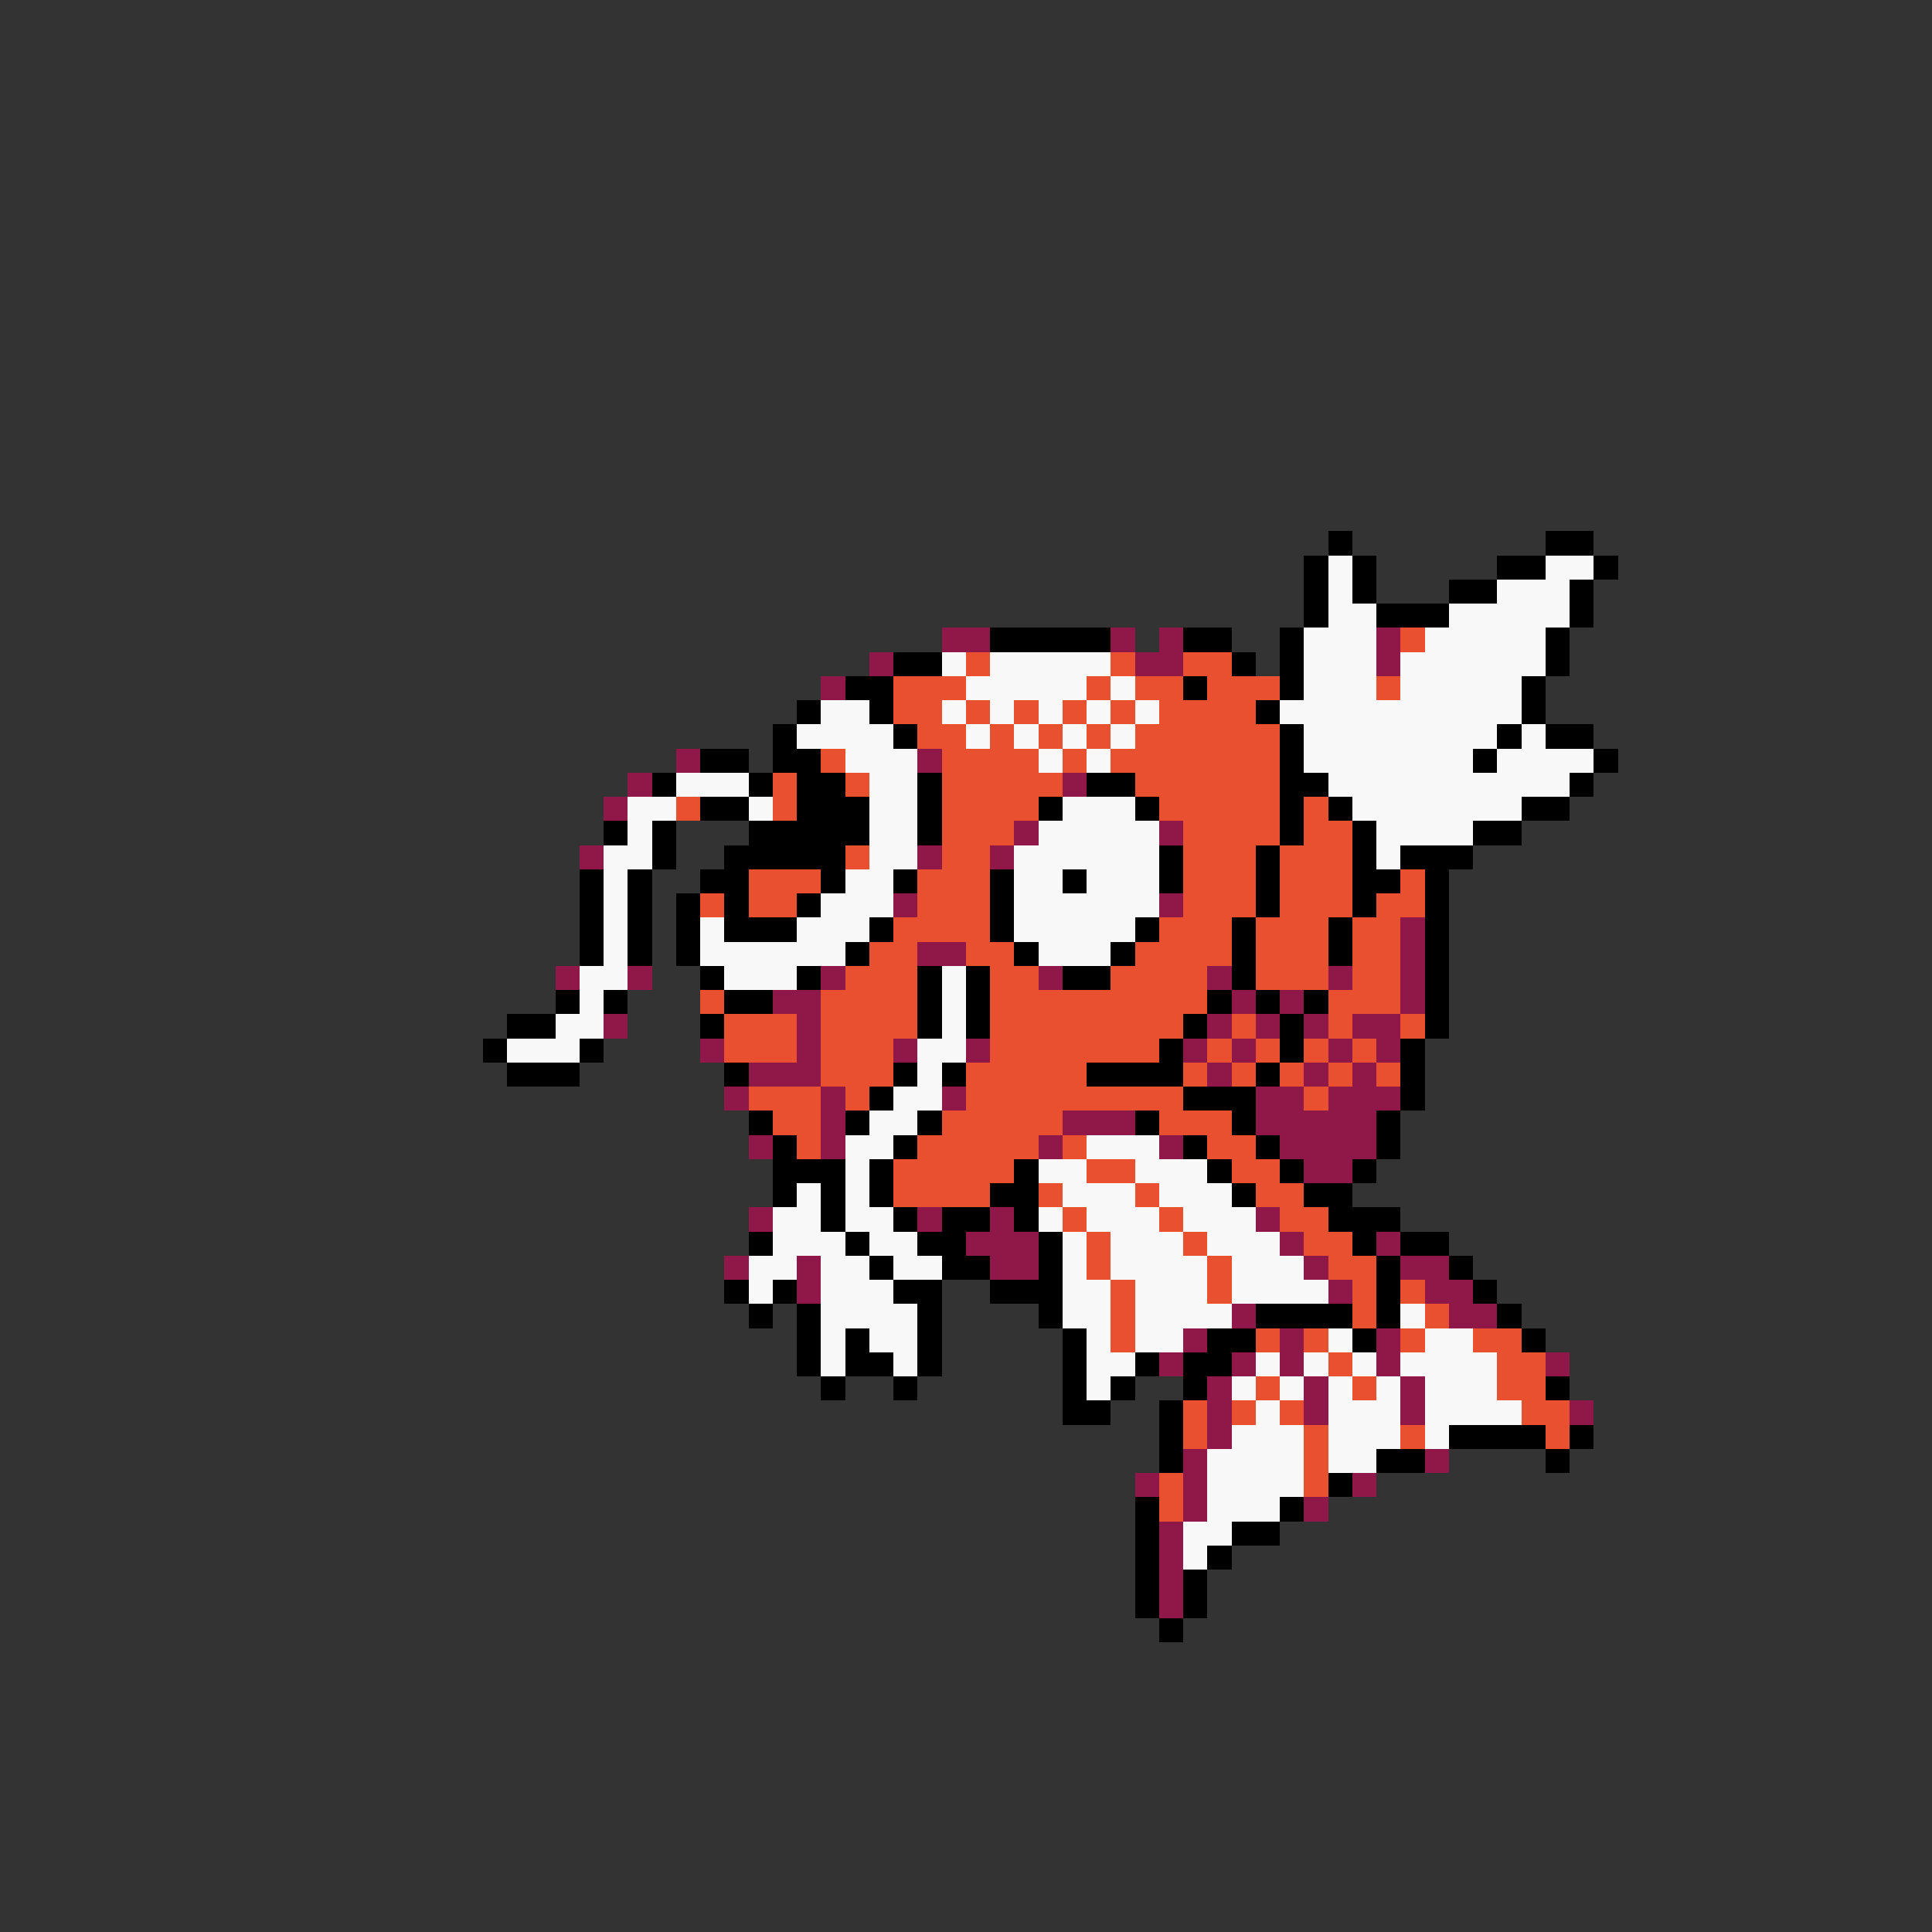 <svg xmlns="http://www.w3.org/2000/svg" viewBox="0 -0.5 80 80" shape-rendering="crispEdges">
<rect x="0" y="-0.5" width="80" height="80" fill="#333333" stroke="none"/>
<path stroke="#000000" d="M55 22h1M64 22h2M54 23h1M56 23h1M62 23h2M66 23h1M54 24h1M56 24h1M60 24h2M65 24h1M54 25h1M57 25h3M65 25h1M41 26h5M49 26h2M53 26h1M64 26h1M37 27h2M51 27h1M53 27h1M64 27h1M35 28h2M49 28h1M53 28h1M63 28h1M33 29h1M36 29h1M52 29h1M63 29h1M32 30h1M37 30h1M53 30h1M62 30h1M64 30h2M29 31h2M32 31h2M53 31h1M61 31h1M66 31h1M27 32h1M31 32h1M33 32h2M38 32h1M45 32h2M53 32h2M65 32h1M29 33h2M33 33h3M38 33h1M43 33h1M47 33h1M53 33h1M55 33h1M63 33h2M25 34h1M27 34h1M31 34h5M38 34h1M53 34h1M56 34h1M61 34h2M27 35h1M30 35h5M48 35h1M52 35h1M56 35h1M58 35h3M24 36h1M26 36h1M29 36h2M34 36h1M37 36h1M41 36h1M44 36h1M48 36h1M52 36h1M56 36h2M59 36h1M24 37h1M26 37h1M28 37h1M30 37h1M33 37h1M41 37h1M52 37h1M56 37h1M59 37h1M24 38h1M26 38h1M28 38h1M30 38h3M36 38h1M41 38h1M47 38h1M51 38h1M55 38h1M59 38h1M24 39h1M26 39h1M28 39h1M35 39h1M42 39h1M46 39h1M51 39h1M55 39h1M59 39h1M29 40h1M33 40h1M38 40h1M40 40h1M44 40h2M51 40h1M59 40h1M23 41h1M25 41h1M30 41h2M38 41h1M40 41h1M50 41h1M52 41h1M54 41h1M59 41h1M21 42h2M29 42h1M38 42h1M40 42h1M49 42h1M53 42h1M59 42h1M20 43h1M24 43h1M48 43h1M53 43h1M58 43h1M21 44h3M30 44h1M37 44h1M39 44h1M45 44h4M52 44h1M58 44h1M36 45h1M49 45h3M58 45h1M31 46h1M35 46h1M38 46h1M47 46h1M51 46h1M57 46h1M32 47h1M37 47h1M49 47h1M52 47h1M57 47h1M32 48h3M36 48h1M42 48h1M50 48h1M53 48h1M56 48h1M32 49h1M34 49h1M36 49h1M41 49h2M51 49h1M54 49h2M34 50h1M37 50h1M39 50h2M42 50h1M55 50h3M31 51h1M35 51h1M38 51h2M43 51h1M56 51h1M58 51h2M36 52h1M39 52h2M43 52h1M57 52h1M60 52h1M30 53h1M32 53h1M37 53h2M41 53h3M57 53h1M61 53h1M31 54h1M33 54h1M38 54h1M43 54h1M52 54h4M57 54h1M62 54h1M33 55h1M35 55h1M38 55h1M44 55h1M50 55h2M56 55h1M63 55h1M33 56h1M35 56h2M38 56h1M44 56h1M47 56h1M49 56h2M34 57h1M37 57h1M44 57h1M46 57h1M49 57h1M64 57h1M44 58h2M48 58h1M48 59h1M60 59h4M65 59h1M48 60h1M57 60h2M64 60h1M55 61h1M47 62h1M53 62h1M47 63h1M51 63h2M47 64h1M50 64h1M47 65h1M49 65h1M47 66h1M49 66h1M48 67h1" />
<path stroke="#f8f8f8" d="M55 23h1M64 23h2M55 24h1M62 24h3M55 25h2M60 25h5M54 26h3M59 26h5M39 27h1M41 27h5M54 27h3M58 27h6M40 28h5M46 28h1M54 28h3M58 28h5M34 29h2M39 29h1M41 29h1M43 29h1M45 29h1M47 29h1M53 29h10M33 30h4M40 30h1M42 30h1M44 30h1M46 30h1M54 30h8M63 30h1M35 31h3M43 31h1M45 31h1M54 31h7M62 31h4M28 32h3M36 32h2M55 32h10M26 33h2M31 33h1M36 33h2M44 33h3M56 33h7M26 34h1M36 34h2M43 34h5M57 34h4M25 35h2M36 35h2M42 35h6M57 35h1M25 36h1M35 36h2M42 36h2M45 36h3M25 37h1M34 37h3M42 37h6M25 38h1M29 38h1M33 38h3M42 38h5M25 39h1M29 39h6M43 39h3M24 40h2M30 40h3M39 40h1M24 41h1M39 41h1M23 42h2M39 42h1M21 43h3M38 43h2M38 44h1M37 45h2M36 46h2M35 47h2M45 47h3M35 48h1M43 48h2M47 48h3M33 49h1M35 49h1M44 49h3M48 49h3M32 50h2M35 50h2M43 50h1M45 50h3M49 50h3M32 51h3M36 51h2M44 51h1M46 51h3M50 51h3M31 52h2M34 52h2M37 52h2M44 52h1M46 52h4M51 52h3M31 53h1M34 53h3M44 53h2M47 53h3M51 53h4M34 54h4M44 54h2M47 54h4M58 54h1M34 55h1M36 55h2M45 55h1M47 55h2M55 55h1M59 55h2M34 56h1M37 56h1M45 56h2M52 56h1M54 56h1M56 56h1M58 56h4M45 57h1M51 57h1M53 57h1M55 57h1M57 57h1M59 57h3M52 58h1M55 58h3M59 58h4M51 59h3M55 59h3M59 59h1M50 60h4M55 60h2M50 61h4M50 62h3M49 63h2M49 64h1" />
<path stroke="#901848" d="M39 26h2M46 26h1M48 26h1M57 26h1M36 27h1M47 27h2M57 27h1M34 28h1M28 31h1M38 31h1M26 32h1M44 32h1M25 33h1M42 34h1M48 34h1M24 35h1M38 35h1M41 35h1M37 37h1M48 37h1M58 38h1M38 39h2M58 39h1M23 40h1M26 40h1M34 40h1M43 40h1M50 40h1M55 40h1M58 40h1M32 41h2M51 41h1M53 41h1M58 41h1M25 42h1M33 42h1M50 42h1M52 42h1M54 42h1M56 42h2M29 43h1M33 43h1M37 43h1M40 43h1M49 43h1M51 43h1M55 43h1M57 43h1M31 44h3M50 44h1M54 44h1M56 44h1M30 45h1M34 45h1M39 45h1M52 45h2M55 45h3M34 46h1M44 46h3M52 46h5M31 47h1M34 47h1M43 47h1M48 47h1M53 47h4M54 48h2M31 50h1M38 50h1M41 50h1M52 50h1M40 51h3M53 51h1M57 51h1M30 52h1M33 52h1M41 52h2M54 52h1M58 52h2M33 53h1M55 53h1M59 53h2M51 54h1M60 54h2M49 55h1M53 55h1M57 55h1M48 56h1M51 56h1M53 56h1M57 56h1M64 56h1M50 57h1M54 57h1M58 57h1M50 58h1M54 58h1M58 58h1M65 58h1M50 59h1M49 60h1M59 60h1M47 61h1M49 61h1M56 61h1M49 62h1M54 62h1M48 63h1M48 64h1M48 65h1M48 66h1" />
<path stroke="#e85030" d="M58 26h1M40 27h1M46 27h1M49 27h2M37 28h3M45 28h1M47 28h2M50 28h3M57 28h1M37 29h2M40 29h1M42 29h1M44 29h1M46 29h1M48 29h4M38 30h2M41 30h1M43 30h1M45 30h1M47 30h6M34 31h1M39 31h4M44 31h1M46 31h7M32 32h1M35 32h1M39 32h5M47 32h6M28 33h1M32 33h1M39 33h4M48 33h5M54 33h1M39 34h3M49 34h4M54 34h2M35 35h1M39 35h2M49 35h3M53 35h3M31 36h3M38 36h3M49 36h3M53 36h3M58 36h1M29 37h1M31 37h2M38 37h3M49 37h3M53 37h3M57 37h2M37 38h4M48 38h3M52 38h3M56 38h2M36 39h2M40 39h2M47 39h4M52 39h3M56 39h2M35 40h3M41 40h2M46 40h4M52 40h3M56 40h2M29 41h1M34 41h4M41 41h9M55 41h3M30 42h3M34 42h4M41 42h8M51 42h1M55 42h1M58 42h1M30 43h3M34 43h3M41 43h7M50 43h1M52 43h1M54 43h1M56 43h1M34 44h3M40 44h5M49 44h1M51 44h1M53 44h1M55 44h1M57 44h1M31 45h3M35 45h1M40 45h9M54 45h1M32 46h2M39 46h5M48 46h3M33 47h1M38 47h5M44 47h1M50 47h2M37 48h5M45 48h2M51 48h2M37 49h4M43 49h1M47 49h1M52 49h2M44 50h1M48 50h1M53 50h2M45 51h1M49 51h1M54 51h2M45 52h1M50 52h1M55 52h2M46 53h1M50 53h1M56 53h1M58 53h1M46 54h1M56 54h1M59 54h1M46 55h1M52 55h1M54 55h1M58 55h1M61 55h2M55 56h1M62 56h2M52 57h1M56 57h1M62 57h2M49 58h1M51 58h1M53 58h1M63 58h2M49 59h1M54 59h1M58 59h1M64 59h1M54 60h1M48 61h1M54 61h1M48 62h1" />
</svg>